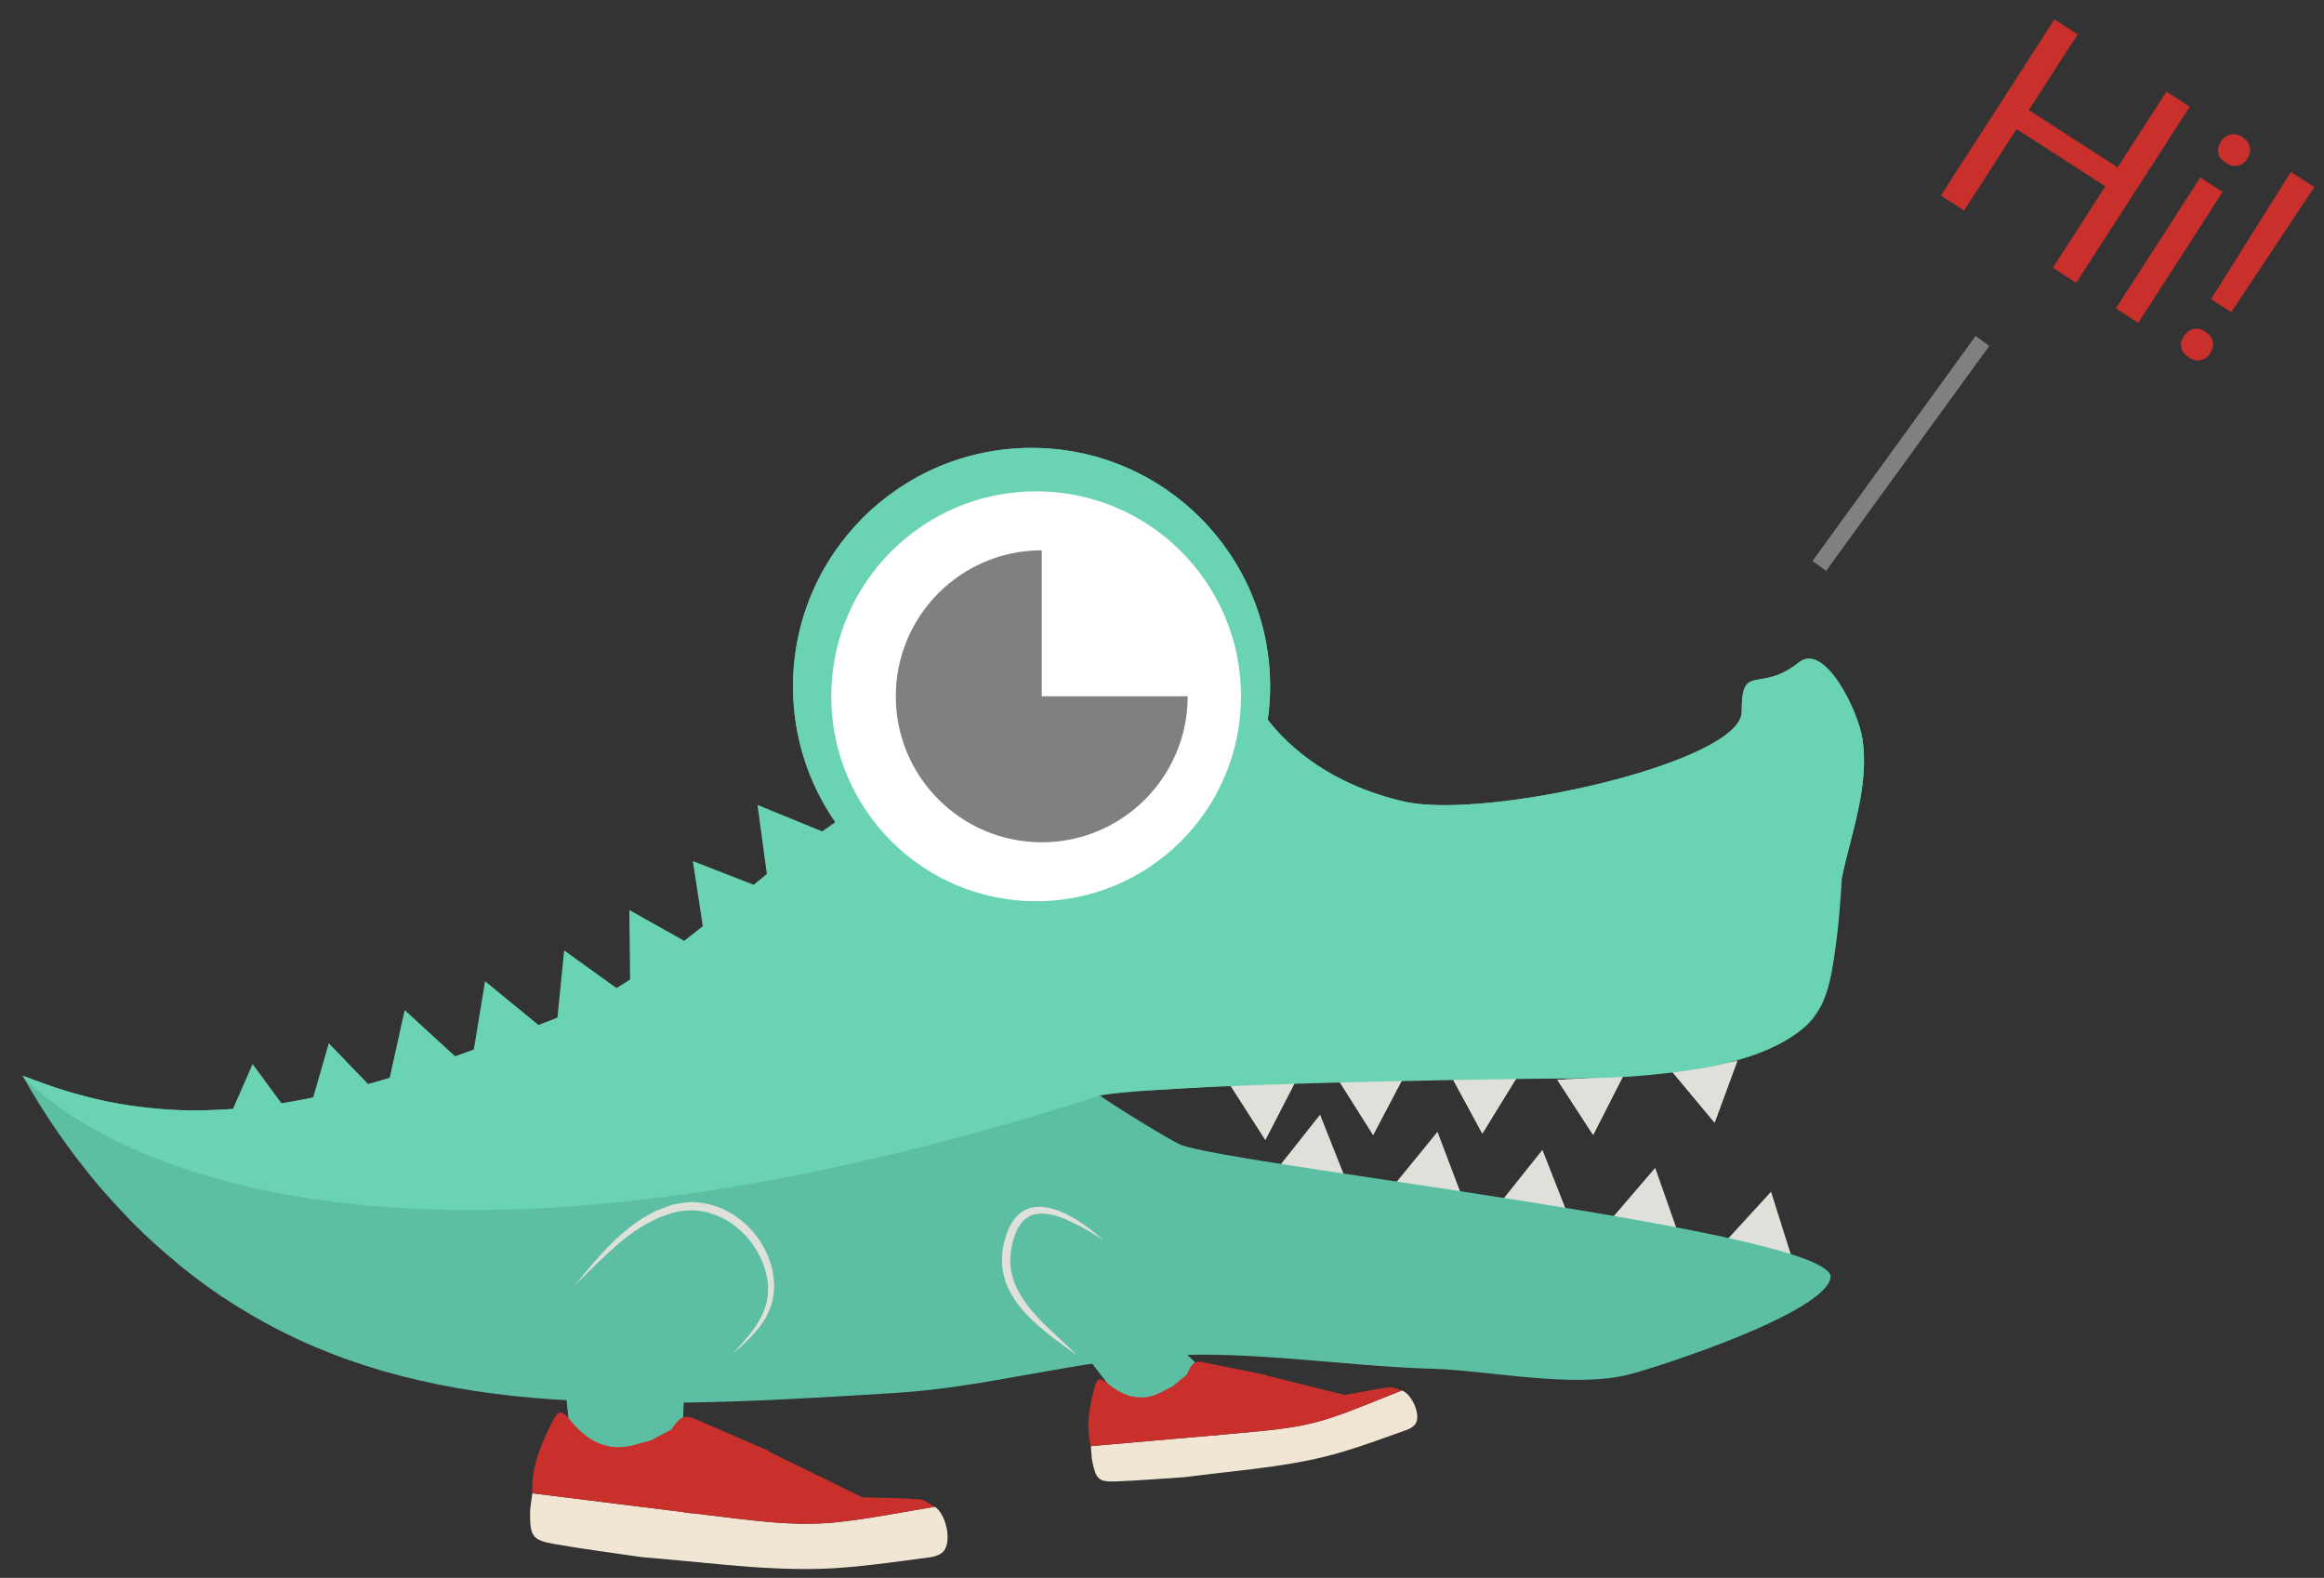 <?xml version="1.0" encoding="utf-8"?>
<!-- Generator: Adobe Illustrator 16.0.0, SVG Export Plug-In . SVG Version: 6.00 Build 0)  -->
<!DOCTYPE svg PUBLIC "-//W3C//DTD SVG 1.1//EN" "http://www.w3.org/Graphics/SVG/1.1/DTD/svg11.dtd">
<svg version="1.1" id="Ebene1" xmlns="http://www.w3.org/2000/svg" xmlns:xlink="http://www.w3.org/1999/xlink" x="0px" y="0px"
	 width="276px" height="187.333px" viewBox="0 0 276 187.333" enable-background="new 0 0 276 187.333" xml:space="preserve">
<rect x="0" y="0" width="276" height="187.333" fill="#333333" stroke="none"/>
<polygon fill="#E0E0DA" points="150.273,135.332 148.166,132.047 146.059,128.766 149.955,128.582 153.854,128.398 152.063,131.865 
	"/>
<polygon fill="#E0E0DA" points="163.074,134.75 160.992,131.451 158.908,128.152 162.807,127.996 166.707,127.844 164.891,131.297 
	"/>
<polygon fill="#E0E0DA" points="176.043,134.584 174.184,131.154 172.326,127.723 176.227,127.828 180.127,127.936 178.086,131.26 
	"/>
<polygon fill="#E0E0DA" points="189.203,134.746 187.076,131.475 184.949,128.205 188.846,127.998 192.742,127.793 190.973,131.27 
	"/>
<polygon fill="#E0E0DA" points="203.627,133.287 201.129,130.287 198.633,127.291 202.479,126.627 206.322,125.963 204.975,129.625 
	"/>
<polygon fill="#E0E0DA" points="150.273,135.332 148.166,132.047 146.059,128.766 149.955,128.582 153.854,128.398 152.063,131.865 
	"/>
<polygon fill="#E0E0DA" points="163.074,134.75 160.992,131.451 158.908,128.152 162.807,127.996 166.707,127.844 164.891,131.297 
	"/>
<polygon fill="#E0E0DA" points="176.043,134.584 174.184,131.154 172.326,127.723 176.227,127.828 180.127,127.936 178.086,131.26 
	"/>
<polygon fill="#E0E0DA" points="189.203,134.746 187.076,131.475 184.949,128.205 188.846,127.998 192.742,127.793 190.973,131.27 
	"/>
<polygon fill="#E0E0DA" points="203.627,133.287 201.129,130.287 198.633,127.291 202.479,126.627 206.322,125.963 204.975,129.625 
	"/>
<polygon fill="#E0E0DA" points="210.33,141.488 211.506,145.209 212.68,148.93 208.869,148.086 205.059,147.242 207.695,144.363 "/>
<polygon fill="#E0E0DA" points="196.572,138.654 197.867,142.336 199.16,146.016 195.324,145.295 191.49,144.574 194.031,141.613 
	"/>
<polygon fill="#E0E0DA" points="183.178,136.516 184.605,140.146 186.031,143.777 182.174,143.199 178.314,142.617 180.746,139.566 
	"/>
<polygon fill="#E0E0DA" points="170.719,134.377 172.102,138.025 173.482,141.674 169.631,141.047 165.781,140.418 168.25,137.398 
	"/>
<polygon fill="#E0E0DA" points="156.771,132.338 158.211,135.965 159.65,139.588 155.791,139.025 151.93,138.459 154.352,135.396 
	"/>
<path fill="#FFFFFF" d="M157.051,38.666"/>
<path fill="#5CBFA3" d="M135.176,129.482c0.873,0.105,24.543-1.533,26.389-1.609c9.461-0.396,18.928,0.535,28.4,0.021
	c7.621-0.414,17.92-0.742,24.17-5.783c4.73-3.82,3.486-12.545,4.598-17.869c1.086-5.215,3.322-10.961,2.441-16.566
	c-0.527-3.363-4.49-11.455-7.539-9.033c-4.787,3.797-6.791-0.135-6.791,5.865c0,5.998-30.42,12.912-40.15,10.643
	c-8.658-2.02-13.545-6.375-16.131-9.695c0.182-1.291,0.281-2.607,0.281-3.947c0-15.648-12.686-28.334-28.334-28.334
	S94.176,65.859,94.176,81.508c0,5.988,1.863,11.539,5.035,16.115c-10.955,7.5-21.043,18.521-32.938,23.184
	c-5.874,2.301-11.487,4.445-16.805,6.176c-5.317,1.727-10.337,3.029-14.998,3.838c-4.661,0.82-8.959,1.076-12.81,0.996
	c-3.843-0.143-7.234-0.633-10.047-1.287c-2.807-0.66-5.055-1.381-6.572-1.945c-1.543-0.572-2.365-0.877-2.365-0.877
	s0.634,1.154,1.877,3.188c1.26,2.033,3.145,4.871,5.704,8.088c1.276,1.625,2.729,3.271,4.344,4.977
	c1.609,1.742,3.396,3.424,5.339,5.074c3.878,3.387,8.41,6.467,13.439,9.002c5.027,2.553,10.551,4.51,16.373,5.836
	c5.824,1.354,11.947,2.096,18.191,2.398c6.315,0.348,12.638,0.326,18.958,0.121c6.543-0.213,13.084-0.623,19.613-1.029
	c10.756-0.67,21.191-3.826,31.953-4.418c10.561-0.58,21.111,1.252,31.66,1.563c6.791,0.201,16.727,2.373,23.373,0.67
	c3.443-0.883,23.037-7.209,23.896-11.447c1.104-5.443-70.744-13.352-77.131-15.803c-1.197-0.459-8.678-5.098-9.668-5.883
	C132.043,129.33,133.615,129.295,135.176,129.482z"/>
<polygon fill="#6AD3B3" points="26.343,134.666 30.001,126.326 35.395,133.664 "/>
<polygon fill="#6AD3B3" points="36.53,132.609 39.046,123.855 45.368,130.412 "/>
<polygon fill="#6AD3B3" points="56.13,125.48 57.604,116.494 64.651,122.266 "/>
<polygon fill="#6AD3B3" points="66.094,121.9 67.001,112.84 74.396,118.156 "/>
<polygon fill="#6AD3B3" points="74.842,117.146 74.738,108.041 82.678,112.504 "/>
<polygon fill="#6AD3B3" points="83.662,111.232 82.281,102.232 90.768,105.537 "/>
<polygon fill="#6AD3B3" points="91.184,104.588 89.961,95.564 98.389,99.016 "/>
<polygon fill="#6AD3B3" points="46.09,128.813 48.063,119.924 54.776,126.076 "/>
<path fill-rule="evenodd" clip-rule="evenodd" fill="#5A4739" d="M55.056,168.754c-0.053-0.078-0.105-0.154-0.159-0.23
	C54.95,168.6,55.003,168.676,55.056,168.754z"/>
<polygon fill-rule="evenodd" clip-rule="evenodd" fill="#5CBFA3" points="67.218,165.5 67.718,170.5 75.385,173.5 81.049,170.383 
	81.385,161.834 "/>
<g>
	<path fill-rule="evenodd" clip-rule="evenodd" fill="#F1E6D4" d="M111.031,178.895c1.33,0.893,2.023,4.066,1.047,5.258
		c-0.328,0.398-0.992,0.65-1.537,0.725c-3.42,0.453-6.84,0.949-10.275,1.227c-7.482,0.602-14.898-0.459-22.328-1.088
		c-0.584-0.051-1.17-0.104-1.754-0.152c-3.444-0.508-6.897-0.947-10.323-1.547c-2.6-0.455-2.902-0.904-2.913-3.566
		c-0.004-0.816,0.181-1.635,0.28-2.455c5.971,0.742,11.942,1.484,17.913,2.227c0.15,0.031,0.303,0.061,0.455,0.092
		c0.414,0.039,0.832,0.078,1.248,0.115c0.174,0.023,0.35,0.045,0.523,0.066c5.285,0.607,10.574,1.49,15.898,0.943
		C103.211,180.334,107.111,179.525,111.031,178.895z"/>
	<path fill-rule="evenodd" clip-rule="evenodd" fill="#C84A5C" d="M81.141,179.521c0.15,0.031,0.303,0.061,0.455,0.092
		C81.443,179.582,81.291,179.553,81.141,179.521z"/>
	<path fill-rule="evenodd" clip-rule="evenodd" fill="#C9302C" d="M109.186,178.01c-2.25-0.168-4.512-0.174-6.77-0.24
		c-3.584-1.754-7.168-3.506-10.75-5.26c-0.184-0.111-0.367-0.223-0.551-0.334c-2.973-1.285-5.943-2.57-8.916-3.855
		c-1.344-0.453-1.857,0.563-2.473,1.4c0.441,0.223,0.873,0.461,1.322,0.662c-0.449-0.201-0.881-0.439-1.322-0.662
		c-0.824,0.438-1.65,0.873-2.475,1.311c-1.158,0.271-2.311,0.725-3.481,0.775c-2.631,0.115-4.529-1.316-6.122-3.275
		c-0.946-1.166-1.361-1.105-2.04,0.234c-1.36,2.682-2.545,5.418-2.382,8.529c5.971,0.742,11.942,1.484,17.913,2.227
		c0.15,0.031,0.303,0.061,0.455,0.092c0.414,0.039,0.832,0.078,1.248,0.115l0.533,0.053c-0.002,0.004-0.006,0.01-0.01,0.014
		c5.285,0.607,10.574,1.49,15.898,0.943c3.945-0.404,7.846-1.213,11.766-1.844C110.418,178.586,109.818,178.057,109.186,178.01z"/>
</g>
<polyline fill-rule="evenodd" clip-rule="evenodd" fill="#5CBFA3" points="129.311,161.391 133.998,167.439 142.361,163.418 
	142.117,161.943 132.861,152.818 "/>
<g>
	<path fill-rule="evenodd" clip-rule="evenodd" fill="#F1E6D4" d="M166.5,165.08c1.166,0.467,2.219,2.787,1.666,3.861
		c-0.188,0.361-0.656,0.664-1.061,0.809c-2.551,0.91-5.094,1.85-7.686,2.627c-5.643,1.689-11.506,2.09-17.311,2.824
		c-0.457,0.059-0.914,0.113-1.371,0.172c-2.725,0.174-5.447,0.404-8.174,0.506c-2.07,0.078-2.377-0.219-2.82-2.26
		c-0.137-0.627-0.129-1.285-0.188-1.93c4.703-0.41,9.406-0.818,14.109-1.229c0.121,0,0.242-0.002,0.363-0.004
		c0.326-0.037,0.652-0.076,0.977-0.115c0.139-0.012,0.277-0.023,0.414-0.037c4.154-0.398,8.357-0.588,12.354-1.883
		C160.734,167.467,163.596,166.205,166.5,165.08z"/>
	<path fill-rule="evenodd" clip-rule="evenodd" fill="#C84A5C" d="M143.666,170.461c0.121,0,0.242-0.002,0.363-0.004
		C143.908,170.459,143.787,170.461,143.666,170.461z"/>
	<path fill-rule="evenodd" clip-rule="evenodd" fill="#C9302C" d="M164.938,164.705c-1.754,0.238-3.49,0.604-5.232,0.922
		c-3.037-0.756-6.076-1.514-9.111-2.271c-0.16-0.055-0.318-0.109-0.479-0.166c-2.49-0.498-4.982-0.998-7.473-1.498
		c-1.105-0.127-1.332,0.736-1.668,1.48c0.373,0.1,0.746,0.211,1.123,0.293c-0.377-0.082-0.75-0.193-1.123-0.293
		c-0.563,0.471-1.123,0.941-1.684,1.412c-0.846,0.398-1.656,0.936-2.543,1.166c-2.002,0.52-3.693-0.268-5.236-1.51
		c-0.916-0.74-1.225-0.625-1.527,0.514c-0.604,2.279-1.064,4.576-0.428,6.936c4.703-0.41,9.406-0.818,14.109-1.229
		c0.121,0,0.242-0.002,0.363-0.004c0.326-0.037,0.652-0.076,0.977-0.115l0.42-0.047c-0.002,0.002-0.004,0.008-0.006,0.01
		c4.154-0.398,8.357-0.588,12.354-1.883c2.961-0.955,5.822-2.217,8.727-3.342C165.979,164.943,165.434,164.637,164.938,164.705z"/>
</g>
<path fill="#6AD3B3" d="M218.732,104.242c1.086-5.215,3.322-10.961,2.441-16.566c-0.527-3.363-4.49-11.455-7.539-9.033
	c-4.787,3.797-6.791-0.135-6.791,5.865c0,5.998-30.42,12.912-40.15,10.643c-8.658-2.02-13.545-6.375-16.131-9.695
	c0.182-1.291,0.281-2.607,0.281-3.947c0-15.648-12.686-28.334-28.334-28.334S94.176,65.859,94.176,81.508
	c0,5.988,1.863,11.539,5.035,16.115c-10.955,7.5-21.043,18.521-32.938,23.184c-5.874,2.301-11.487,4.445-16.805,6.176
	c-5.317,1.727-10.337,3.029-14.998,3.838c-4.661,0.82-8.959,1.076-12.81,0.996c-3.843-0.143-7.234-0.633-10.047-1.287
	c-2.807-0.66-5.055-1.381-6.572-1.945c-1.543-0.572-2.365-0.877-2.365-0.877s28.395,34.314,128.146,2.314
	c10.479-1.605,57.73-2.023,57.73-2.023s22.373,0.168,27.166-7.832C218.178,117.666,218.732,104.242,218.732,104.242z"/>
<circle fill="#FFFFFF" cx="123.052" cy="82.666" r="24.333"/>
<path fill="#808080" d="M141.051,82.666c0,9.574-7.76,17.334-17.332,17.334s-17.334-7.76-17.334-17.334
	c0-9.572,7.762-17.332,17.334-17.332v17.332H141.051z"/>
<g>
	<path fill="#E0E0DA" d="M68.285,152.588c0,0,0.408-0.502,1.125-1.383c0.367-0.432,0.813-0.957,1.326-1.561
		c0.533-0.584,1.105-1.273,1.822-1.943c0.684-0.701,1.497-1.395,2.377-2.102c0.465-0.326,0.932-0.676,1.43-1.008
		c0.529-0.283,1.07-0.576,1.619-0.871c0.6-0.221,1.207-0.443,1.822-0.67c0.305-0.068,0.611-0.137,0.92-0.207l1.025-0.105
		c1.352-0.063,2.729,0.209,3.98,0.75c2.512,1.098,4.459,3.23,5.434,5.561c0.25,0.598,0.43,1.139,0.586,1.801
		c0.061,0.588,0.186,1.131,0.189,1.715c-0.016,1.203-0.227,2.299-0.674,3.203c-0.107,0.227-0.211,0.449-0.313,0.666
		c-0.119,0.207-0.254,0.396-0.383,0.584c-0.25,0.381-0.498,0.727-0.775,1.018c-0.51,0.619-1.02,1.088-1.43,1.482
		c-0.408,0.396-0.77,0.662-0.998,0.863c-0.232,0.195-0.355,0.301-0.355,0.301s0.451-0.467,1.215-1.301
		c0.371-0.426,0.834-0.932,1.275-1.574c0.244-0.305,0.453-0.66,0.66-1.041c0.102-0.189,0.225-0.375,0.326-0.576
		c0.084-0.207,0.17-0.422,0.258-0.639c0.377-0.861,0.496-1.889,0.469-2.902c-0.027-0.523-0.186-1.102-0.275-1.672
		c-0.084-0.254-0.168-0.512-0.254-0.773c-0.092-0.27-0.219-0.529-0.328-0.799c-0.967-2.105-2.76-4.031-5.023-5
		c-1.119-0.494-2.346-0.748-3.545-0.701l-0.867,0.074c-0.311,0.063-0.619,0.123-0.926,0.184c-0.561,0.189-1.115,0.379-1.662,0.564
		c-0.527,0.262-1.047,0.518-1.555,0.77c-0.49,0.291-0.955,0.604-1.418,0.891c-0.887,0.639-1.715,1.271-2.422,1.926
		c-0.73,0.627-1.357,1.256-1.938,1.789c-0.561,0.555-1.049,1.037-1.451,1.436C68.746,152.133,68.285,152.588,68.285,152.588z"/>
</g>
<g>
	<path fill="#E0E0DA" d="M127.934,160.92c0,0-0.395-0.283-1.082-0.779c-0.678-0.51-1.682-1.191-2.807-2.127
		c-0.561-0.467-1.166-0.986-1.764-1.586c-0.611-0.586-1.201-1.275-1.736-2.051c-0.502-0.791-1.006-1.658-1.248-2.646
		c-0.168-0.48-0.199-0.994-0.281-1.5c-0.008-0.51-0.047-1.031,0.025-1.537s0.133-1.018,0.295-1.496l0.209-0.725l0.301-0.695
		c0.408-0.889,1.141-1.85,2.115-2.219c0.973-0.408,1.98-0.307,2.82-0.104c0.857,0.199,1.586,0.561,2.248,0.891
		c1.307,0.697,2.258,1.471,2.934,1.982c0.666,0.529,1.027,0.854,1.027,0.854s-0.414-0.252-1.139-0.693
		c-0.719-0.445-1.771-1.045-3.068-1.635c-0.654-0.273-1.373-0.564-2.152-0.686c-0.771-0.131-1.602-0.125-2.314,0.197l-0.502,0.303
		l-0.43,0.424c-0.148,0.139-0.225,0.334-0.344,0.494l-0.172,0.252l-0.139,0.328l-0.264,0.621l-0.18,0.664
		c-0.148,0.439-0.188,0.895-0.252,1.346c-0.072,0.451-0.037,0.906-0.041,1.357c0.072,0.443,0.086,0.898,0.234,1.324
		c0.205,0.869,0.611,1.674,1.055,2.422c0.479,0.729,0.975,1.426,1.527,2.029c0.533,0.619,1.088,1.168,1.607,1.666
		c1.059,0.992,1.939,1.818,2.557,2.396C127.592,160.574,127.934,160.92,127.934,160.92z"/>
</g>
<line fill="none" stroke="#808080" stroke-width="2" stroke-miterlimit="10" x1="216.064" y1="67.192" x2="235.436" y2="40.479"/>
<g>
	<path fill="#C9302C" d="M246.571,33.579l-2.772-1.788l6.234-9.666l-10.541-6.798l-6.234,9.666l-2.757-1.778l13.486-20.911
		l2.758,1.778l-5.799,8.99l10.541,6.799l5.798-8.99l2.772,1.788L246.571,33.579z"/>
	<path fill="#C9302C" d="M263.748,16.817c0.277-0.431,0.644-0.71,1.099-0.837c0.454-0.127,0.94-0.023,1.457,0.31
		c0.517,0.334,0.813,0.735,0.891,1.204c0.076,0.47-0.024,0.921-0.302,1.352c-0.278,0.432-0.645,0.703-1.097,0.818
		c-0.454,0.113-0.938,0.004-1.456-0.329c-0.517-0.333-0.814-0.729-0.893-1.186C263.369,17.692,263.47,17.249,263.748,16.817z
		 M253.939,38.332l-2.657-1.715l10.022-15.539l2.657,1.714L253.939,38.332z"/>
	<path fill="#C9302C" d="M259.349,39.908c0.28-0.435,0.646-0.715,1.101-0.84c0.453-0.125,0.939-0.021,1.456,0.313
		c0.518,0.334,0.814,0.734,0.892,1.202c0.078,0.468-0.023,0.919-0.304,1.354c-0.28,0.436-0.646,0.709-1.099,0.821
		s-0.936,0.002-1.453-0.332c-0.517-0.333-0.815-0.728-0.895-1.183C258.967,40.788,259.068,40.344,259.349,39.908z M264.985,37.064
		l-2.398-1.547l9.478-15.105l2.787,1.798L264.985,37.064z"/>
</g>
</svg>

